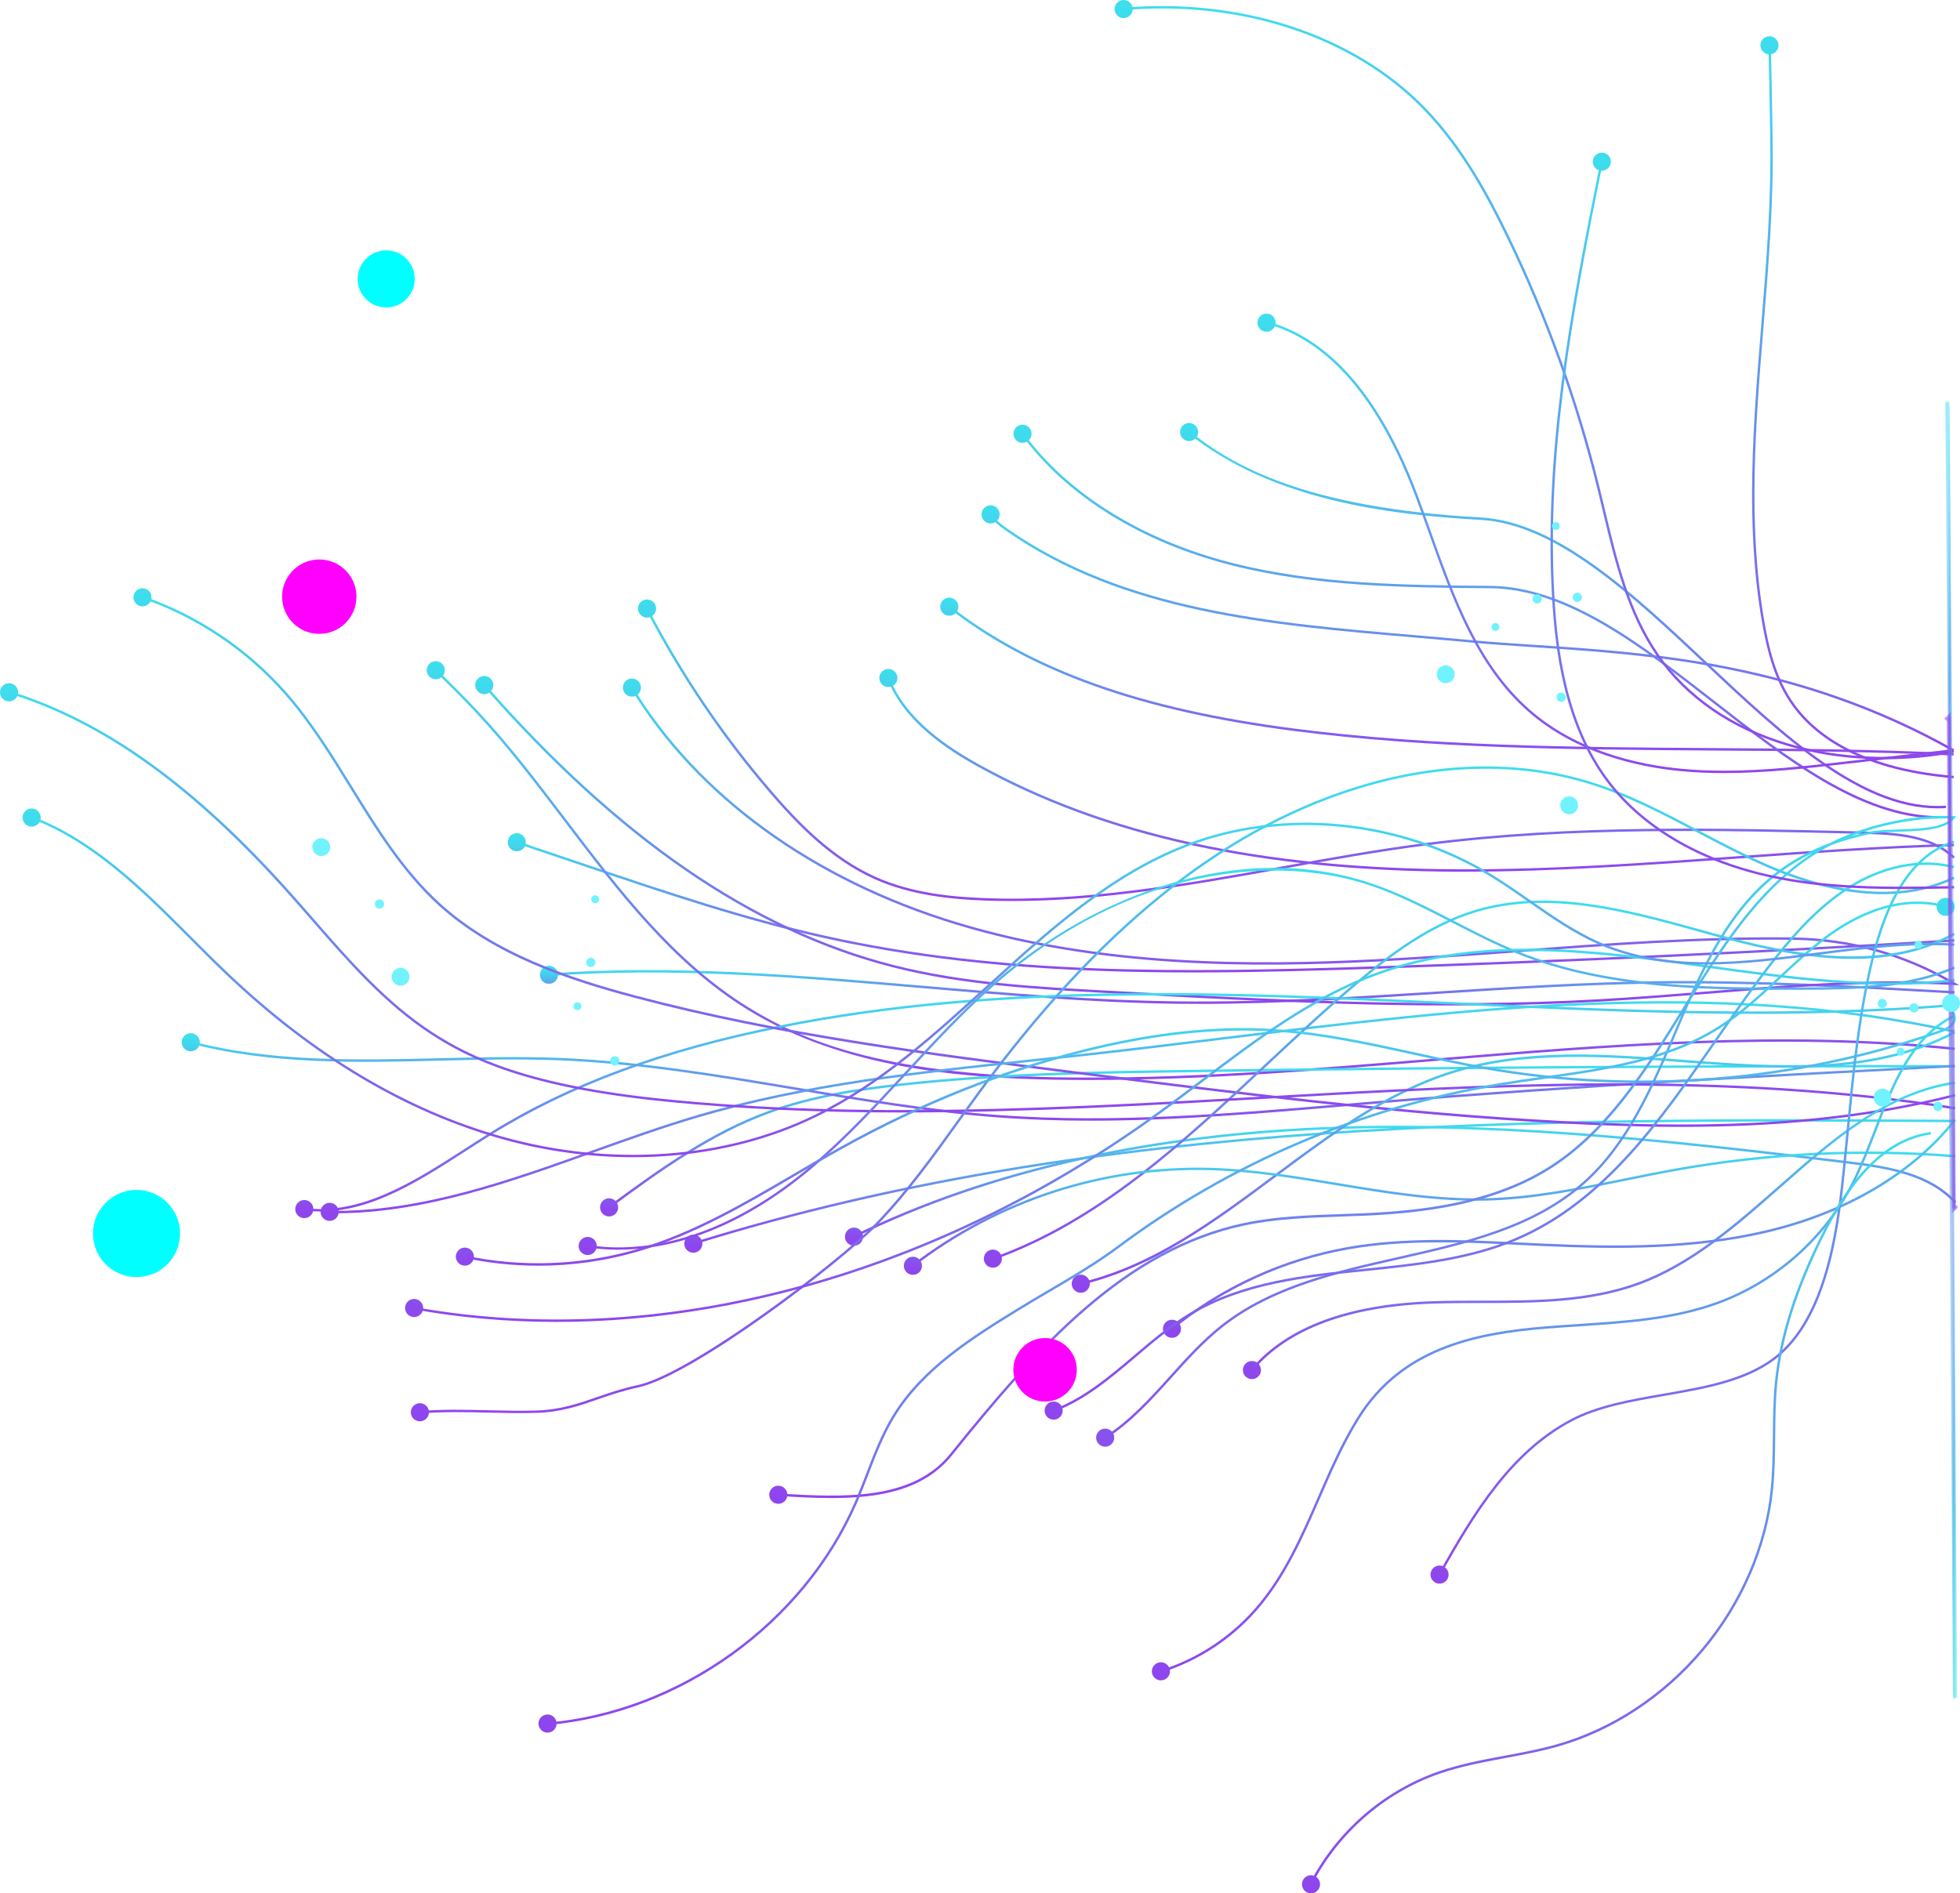 <svg width="473" height="457" viewBox="0 0 473 457" fill="none" xmlns="http://www.w3.org/2000/svg">
<path d="M289.526 242.31C309.03 242.31 328.714 241.061 347.808 239.841C364.736 238.762 382.242 237.653 399.479 237.413C423.567 237.093 448.015 238.472 471.653 239.811L471.683 239.232C448.035 237.892 423.577 236.513 399.469 236.833C382.222 237.063 364.706 238.182 347.768 239.262C326.926 240.591 305.375 241.96 284.143 241.7C263.651 241.45 242.838 239.661 222.715 237.932C193.085 235.394 162.456 232.765 132.346 234.984L132.386 235.564C162.446 233.345 193.055 235.974 222.665 238.512C242.798 240.241 263.631 242.03 284.133 242.28C285.931 242.3 287.728 242.31 289.526 242.31Z" fill="url(#paint0_linear_179_231)"/>
<path d="M132.335 233.105C131.127 233.185 130.218 234.225 130.298 235.424C130.378 236.633 131.416 237.543 132.615 237.463C133.813 237.383 134.732 236.343 134.652 235.144C134.572 233.945 133.543 233.035 132.335 233.105Z" fill="url(#paint1_linear_179_231)"/>
<path d="M288.036 234.725C302.577 234.725 317.467 234.315 332.846 233.806C378.915 232.267 425.613 230.068 471.641 227.289L471.601 226.71C425.573 229.488 378.875 231.687 332.816 233.226C284.97 234.825 241.888 235.385 199.165 225.88C179.661 221.543 160.416 215.046 141.801 208.76L124.704 202.993L124.514 203.543L141.611 209.31C160.236 215.596 179.501 222.102 199.035 226.45C228.086 232.906 257.287 234.725 288.036 234.725Z" fill="url(#paint2_linear_179_231)"/>
<path d="M125.413 201.224C124.275 200.834 123.026 201.454 122.647 202.593C122.257 203.733 122.877 204.982 124.015 205.362C125.154 205.752 126.402 205.132 126.781 203.993C127.171 202.853 126.552 201.614 125.413 201.224Z" fill="url(#paint3_linear_179_231)"/>
<path d="M262.98 260.681C290.993 260.681 319.315 258.333 346.778 256.054C387.774 252.646 430.167 249.128 471.692 253.445L471.751 252.866C430.177 248.538 387.754 252.066 346.738 255.474C316.658 257.973 285.56 260.551 254.971 260.032C212.258 259.312 192.883 250.687 180.78 243.251C162.704 232.147 149.541 214.807 136.798 198.037C130.067 189.182 123.117 180.017 115.497 171.832C112.511 168.633 109.355 165.505 106.309 162.477L105.31 161.487L104.901 161.897L105.899 162.887C108.945 165.905 112.101 169.033 115.077 172.231C122.687 180.397 129.628 189.552 136.349 198.397C149.122 215.207 162.324 232.597 180.49 243.751C203.659 257.983 232.461 260.242 254.981 260.621C257.627 260.661 260.303 260.681 262.98 260.681Z" fill="url(#paint4_linear_179_231)"/>
<path d="M106.719 160.238C105.87 159.379 104.492 159.369 103.633 160.218C102.774 161.068 102.764 162.447 103.613 163.306C104.462 164.166 105.84 164.176 106.699 163.326C107.558 162.487 107.568 161.098 106.719 160.238Z" fill="url(#paint5_linear_179_231)"/>
<path d="M350.493 242.701C362.377 242.701 374.242 242.421 386.066 241.762C394.544 241.282 403.153 240.592 411.482 239.923C431.206 238.344 451.588 236.705 471.652 237.764L472.83 237.824L471.821 237.224C459.897 230.128 446.655 226.43 432.454 226.26C410.413 225.981 388.063 227.65 366.442 229.249C354.927 230.108 343.023 230.988 331.309 231.567C302.927 232.977 265.866 233.237 231.023 222.643C196.329 212.099 168.506 191.9 152.667 165.755L152.168 166.055C168.077 192.32 196.029 212.608 230.853 223.192C265.786 233.806 302.897 233.556 331.339 232.147C343.063 231.567 354.967 230.678 366.482 229.828C388.083 228.229 410.423 226.56 432.444 226.84C446.136 227.01 458.939 230.468 470.503 237.124C450.789 236.185 430.796 237.794 411.452 239.343C403.123 240.013 394.515 240.702 386.046 241.182C346.429 243.421 306.162 241.232 267.214 239.113C250.157 238.184 232.511 237.224 215.663 232.937C181.728 224.302 149.451 202.114 117.005 165.115L116.565 165.495C149.092 202.584 181.459 224.821 215.523 233.496C232.431 237.804 250.097 238.763 267.184 239.693C294.518 241.172 322.521 242.701 350.493 242.701Z" fill="url(#paint6_linear_179_231)"/>
<path d="M154.355 164.815C153.715 163.785 152.367 163.475 151.349 164.105C150.32 164.745 150.01 166.094 150.64 167.113C151.279 168.143 152.627 168.453 153.646 167.823C154.664 167.193 154.984 165.834 154.355 164.815Z" fill="url(#paint7_linear_179_231)"/>
<path d="M115.247 166.824C114.438 165.925 114.508 164.545 115.397 163.736C116.296 162.926 117.674 162.996 118.483 163.886C119.292 164.775 119.222 166.164 118.333 166.974C117.444 167.794 116.056 167.724 115.247 166.824Z" fill="url(#paint8_linear_179_231)"/>
<path d="M147.075 291.713C160.007 282.138 171.822 273.813 185.404 268.796C196.079 264.858 207.464 263.209 217.191 262.12C240.93 259.461 265.207 259.121 286.639 258.821C348.047 257.962 410.334 257.562 471.742 257.652V257.072C410.324 256.992 348.047 257.392 286.629 258.242C265.187 258.542 240.89 258.881 217.131 261.54C207.364 262.629 195.94 264.288 185.204 268.246C171.542 273.283 159.698 281.639 146.725 291.233L147.075 291.713Z" fill="url(#paint9_linear_179_231)"/>
<path d="M145.707 289.655C144.728 290.364 144.518 291.733 145.227 292.713C145.936 293.692 147.305 293.902 148.283 293.193C149.262 292.483 149.472 291.114 148.763 290.134C148.044 289.155 146.675 288.945 145.707 289.655Z" fill="url(#paint10_linear_179_231)"/>
<path d="M353.459 210.398C375.55 210.398 397.92 208.789 419.571 207.22C436.599 205.991 454.195 204.722 471.542 204.252L471.522 203.672C454.165 204.152 436.559 205.421 419.531 206.65C397.421 208.24 374.541 209.919 352.031 209.819C304.665 209.669 266.865 201.423 236.465 184.633C228.966 180.485 218.539 173.789 214.615 163.445L214.075 163.655C218.07 174.169 228.606 180.955 236.186 185.143C266.665 201.983 304.565 210.248 352.031 210.408C352.501 210.398 352.98 210.398 353.459 210.398Z" fill="url(#paint11_linear_179_231)"/>
<path d="M216.452 162.946C216.062 161.807 214.824 161.187 213.685 161.577C212.547 161.967 211.928 163.206 212.317 164.345C212.707 165.485 213.945 166.104 215.084 165.714C216.232 165.335 216.841 164.095 216.452 162.946Z" fill="url(#paint12_linear_179_231)"/>
<path d="M77.328 292.412C89.802 292.412 101.426 284.906 112.721 277.62C114.648 276.381 116.636 275.092 118.573 273.892C137.458 262.139 160.268 253.694 188.33 248.087C241.809 237.393 297.415 239.981 351.173 242.49C390.77 244.339 431.725 246.248 471.702 242.87L471.652 242.29C431.715 245.658 390.78 243.749 351.203 241.91C297.405 239.402 241.769 236.803 188.21 247.517C160.078 253.144 137.198 261.609 118.264 273.403C116.326 274.612 114.329 275.891 112.401 277.14C99.988 285.146 87.155 293.421 73.353 291.572L73.274 292.152C74.642 292.322 75.99 292.412 77.328 292.412Z" fill="url(#paint13_linear_179_231)"/>
<path d="M73.762 289.673C72.574 289.493 71.455 290.313 71.276 291.512C71.096 292.712 71.915 293.821 73.113 294.001C74.311 294.181 75.42 293.361 75.6 292.162C75.779 290.963 74.961 289.853 73.762 289.673Z" fill="url(#paint14_linear_179_231)"/>
<path d="M263.2 270.504C283.952 270.504 304.754 268.726 325.057 266.986C328.363 266.707 331.668 266.427 334.964 266.147C380.503 262.359 426.891 259.93 471.751 257.592L471.722 257.012C426.861 259.351 380.463 261.779 334.914 265.567C331.608 265.847 328.303 266.127 325.007 266.407C297.394 268.766 268.842 271.204 240.819 269.135C224.461 267.926 207.983 265.158 192.055 262.479C173.359 259.341 154.025 256.093 134.781 255.343C125.214 254.973 115.407 255.203 105.929 255.433C86.006 255.913 65.403 256.402 45.989 251.275L45.84 251.835C65.334 256.982 85.976 256.492 105.939 256.013C115.407 255.783 125.204 255.553 134.751 255.923C153.965 256.662 173.28 259.91 191.955 263.049C207.903 265.727 224.391 268.496 240.77 269.705C248.22 270.265 255.7 270.504 263.2 270.504Z" fill="url(#paint15_linear_179_231)"/>
<path d="M46.569 249.447C45.4 249.147 44.212 249.857 43.912 251.026C43.613 252.195 44.322 253.385 45.49 253.684C46.659 253.984 47.847 253.275 48.147 252.105C48.446 250.936 47.737 249.747 46.569 249.447Z" fill="url(#paint16_linear_179_231)"/>
<path d="M167.288 300.468C265.926 269.735 370.586 270.305 471.792 270.865V270.285C370.527 269.735 265.846 269.155 167.108 299.918L167.288 300.468Z" fill="url(#paint17_linear_179_231)"/>
<path d="M166.699 298.089C165.54 298.429 164.881 299.648 165.221 300.807C165.56 301.967 166.779 302.626 167.937 302.286C169.096 301.947 169.755 300.727 169.415 299.568C169.076 298.409 167.857 297.749 166.699 298.089Z" fill="url(#paint18_linear_179_231)"/>
<path d="M244.285 217.485C266.266 217.485 288.256 213.527 309.588 209.689C320.953 207.64 332.697 205.532 344.301 204.032C379.255 199.535 415.037 200.424 449.651 201.274C458 201.484 465.949 202.083 471.352 207.211L471.751 206.791C466.199 201.524 458.14 200.894 449.661 200.694C415.027 199.845 379.215 198.965 344.222 203.463C332.607 204.952 320.853 207.071 309.478 209.119C285.969 213.357 261.652 217.735 237.474 216.775C229.964 216.485 220.217 215.636 211.349 211.678C200.793 206.971 192.594 198.406 185.953 190.65C174.438 177.198 164.471 162.406 156.312 146.675L155.793 146.945C163.972 162.716 173.969 177.547 185.513 191.03C192.194 198.835 200.453 207.45 211.109 212.208C220.067 216.205 229.884 217.055 237.444 217.355C239.731 217.445 242.008 217.485 244.285 217.485Z" fill="url(#paint19_linear_179_231)"/>
<path d="M158.07 145.835C157.491 144.776 156.163 144.386 155.104 144.966C154.045 145.546 153.656 146.875 154.235 147.934C154.814 148.994 156.143 149.383 157.201 148.804C158.26 148.224 158.649 146.895 158.07 145.835Z" fill="url(#paint20_linear_179_231)"/>
<path d="M471.432 182.365L471.462 181.785C451.738 180.816 431.645 180.686 412.201 180.556C379.405 180.336 345.48 180.116 312.434 175.869C275.423 171.111 248.969 161.677 229.155 146.175L228.796 146.635C248.689 162.196 275.244 171.671 312.354 176.448C345.44 180.706 379.375 180.926 412.191 181.146C431.625 181.265 451.718 181.395 471.432 182.365Z" fill="url(#paint21_linear_179_231)"/>
<path d="M230.423 144.707C229.465 143.967 228.096 144.147 227.357 145.107C226.618 146.066 226.798 147.435 227.757 148.175C228.716 148.914 230.084 148.734 230.823 147.775C231.552 146.816 231.382 145.436 230.423 144.707Z" fill="url(#paint22_linear_179_231)"/>
<path d="M471.302 181.375L471.592 180.865C434.242 159.867 398.779 157.528 370.277 155.649C364.754 155.28 359.531 154.94 354.638 154.48C350.124 154.05 345.49 153.661 341.016 153.271C306.692 150.332 271.199 147.294 243.067 127.585C241.658 126.596 240.111 125.397 239.242 123.917L238.742 124.207C239.661 125.786 241.279 127.036 242.737 128.055C270.999 147.854 306.562 150.902 340.966 153.84C345.44 154.22 350.074 154.62 354.588 155.05C359.491 155.509 364.704 155.859 370.237 156.219C398.669 158.098 434.072 160.437 471.302 181.375Z" fill="url(#paint23_linear_179_231)"/>
<path d="M241.099 123.378C240.67 122.249 239.411 121.679 238.283 122.109C237.154 122.539 236.585 123.798 237.014 124.927C237.444 126.057 238.702 126.626 239.831 126.197C240.959 125.767 241.528 124.508 241.099 123.378Z" fill="url(#paint24_linear_179_231)"/>
<path d="M467.577 195.116C468.256 195.116 468.945 195.096 469.625 195.046L469.585 194.467C450.091 195.786 430.666 177.496 411.832 159.816C394.095 143.146 375.75 125.915 357.274 124.896C315.091 122.567 297.564 112.513 287.018 104.018L286.649 104.468C306.872 120.748 334.994 124.246 357.244 125.476C375.51 126.485 393.766 143.645 411.432 160.236C429.698 177.396 448.563 195.116 467.577 195.116Z" fill="url(#paint25_linear_179_231)"/>
<path d="M288.316 102.57C287.377 101.82 285.999 101.97 285.25 102.919C284.501 103.859 284.651 105.238 285.6 105.988C286.539 106.737 287.917 106.587 288.666 105.638C289.415 104.698 289.255 103.329 288.316 102.57Z" fill="url(#paint26_linear_179_231)"/>
<path d="M206.106 298.78C238.813 282.769 278.21 273.934 323.21 272.504C365.853 271.155 410.224 276.532 445.867 280.85C455.963 282.069 465.52 283.728 471.652 290.434L472.082 290.045C465.82 283.188 456.143 281.509 445.936 280.27C410.264 275.953 365.863 270.576 323.19 271.925C278.11 273.354 238.633 282.209 205.847 298.25L206.106 298.78Z" fill="url(#paint27_linear_179_231)"/>
<path d="M205.147 296.52C204.059 297.04 203.599 298.349 204.118 299.438C204.638 300.528 205.946 300.988 207.034 300.468C208.123 299.948 208.582 298.639 208.063 297.55C207.544 296.46 206.236 296 205.147 296.52Z" fill="url(#paint28_linear_179_231)"/>
<path d="M405.759 272.002C426.931 272.002 449.561 270.353 471.841 264.636L471.701 264.077C439.025 272.462 405.54 272.072 377.108 270.583C337.57 268.514 297.664 263.437 259.065 258.53C224.162 254.092 188.07 249.495 153.456 240.32C137.487 236.083 119.361 230.106 106.039 217.903C97.401 209.987 91.099 199.783 85.017 189.919C80.224 182.153 75.26 174.118 69.168 167.182C59.821 156.548 47.797 148.472 34.395 143.835L34.205 144.385C47.507 148.992 59.451 157.007 68.729 167.561C74.791 174.457 79.734 182.473 84.518 190.229C90.63 200.133 96.951 210.367 105.65 218.343C119.062 230.636 137.268 236.642 153.306 240.89C187.96 250.085 224.072 254.672 258.995 259.12C297.604 264.027 337.52 269.114 377.078 271.183C386.176 271.642 395.803 272.002 405.759 272.002Z" fill="url(#paint29_linear_179_231)"/>
<path d="M35.114 142.116C33.975 141.716 32.727 142.306 32.328 143.445C31.928 144.585 32.517 145.834 33.656 146.234C34.794 146.634 36.042 146.044 36.442 144.905C36.841 143.765 36.252 142.516 35.114 142.116Z" fill="url(#paint30_linear_179_231)"/>
<path d="M80.903 292.852C102.285 292.852 123.037 285.426 143.12 278.24C151.399 275.282 159.958 272.213 168.436 269.715C194.541 262.019 222.155 259.101 248.859 256.272C253.323 255.803 257.787 255.323 262.251 254.833C273.167 253.624 284.302 252.255 295.077 250.935C353.49 243.78 413.879 236.374 471.652 249.296L471.782 248.727C413.919 235.794 353.47 243.2 295.017 250.356C284.242 251.675 273.107 253.044 262.201 254.254C257.747 254.743 253.283 255.223 248.809 255.693C222.085 258.521 194.442 261.45 168.286 269.155C159.788 271.664 151.219 274.722 142.94 277.69C122.448 285.026 101.276 292.602 79.465 292.262L79.455 292.842C79.924 292.852 80.414 292.852 80.903 292.852Z" fill="url(#paint31_linear_179_231)"/>
<path d="M79.565 290.323C78.357 290.313 77.378 291.282 77.368 292.491C77.358 293.701 78.327 294.68 79.535 294.69C80.744 294.7 81.722 293.731 81.732 292.521C81.742 291.312 80.774 290.333 79.565 290.323Z" fill="url(#paint32_linear_179_231)"/>
<path d="M239.611 304.155C265.267 295.1 285.809 275.881 305.683 257.301C312.873 250.575 320.313 243.619 327.873 237.263C335.733 230.657 345.24 223.461 356.196 220.172C373.882 214.875 392.567 220.053 410.633 225.06L413.979 225.989C422.138 228.228 432.873 230.866 443.469 231.366C454.584 231.886 463.832 230.027 471.751 225.669L471.472 225.16C454.335 234.574 432.863 230.577 414.128 225.43L410.783 224.5C392.627 219.473 373.862 214.276 356.026 219.623C344.971 222.941 335.403 230.177 327.494 236.823C319.924 243.189 312.484 250.156 305.283 256.882C285.46 275.421 264.957 294.6 239.421 303.615L239.611 304.155Z" fill="url(#paint33_linear_179_231)"/>
<path d="M238.852 301.746C237.724 302.166 237.145 303.425 237.554 304.554C237.974 305.684 239.232 306.264 240.36 305.854C241.489 305.434 242.068 304.175 241.659 303.045C241.239 301.906 239.981 301.326 238.852 301.746Z" fill="url(#paint34_linear_179_231)"/>
<path d="M260.783 310.161C278.369 306.054 293.359 294.88 307.86 284.076C321.132 274.182 334.864 263.948 350.633 259.04C368.359 253.533 387.723 255.003 406.458 256.422C428.839 258.121 451.978 259.88 471.841 249.436L471.572 248.916C451.858 259.28 428.799 257.531 406.508 255.832C387.724 254.403 368.299 252.924 350.473 258.471C334.604 263.408 320.833 273.672 307.52 283.596C293.07 294.37 278.13 305.504 260.653 309.582L260.783 310.161Z" fill="url(#paint35_linear_179_231)"/>
<path d="M260.334 307.713C259.155 307.982 258.416 309.152 258.686 310.331C258.956 311.51 260.124 312.25 261.303 311.98C262.481 311.71 263.22 310.541 262.95 309.362C262.681 308.182 261.512 307.443 260.334 307.713Z" fill="url(#paint36_linear_179_231)"/>
<path d="M220.378 305.805C240.831 290.034 266.307 281.729 292.052 282.448C302.329 282.728 312.685 284.447 322.701 286.116C334.446 288.065 346.6 290.074 358.683 289.794C369.998 289.524 381.293 287.225 392.219 285.007C396.193 284.197 400.298 283.368 404.353 282.638C426.593 278.65 449.283 277.551 471.803 279.37L471.853 278.79C449.283 276.971 426.543 278.081 404.253 282.068C400.198 282.798 396.084 283.627 392.109 284.437C381.213 286.656 369.948 288.944 358.683 289.214C346.64 289.514 334.526 287.495 322.801 285.546C312.765 283.877 302.389 282.158 292.072 281.878C266.167 281.159 240.591 289.504 220.028 305.355L220.378 305.805Z" fill="url(#paint37_linear_179_231)"/>
<path d="M218.979 303.786C218.021 304.515 217.841 305.894 218.57 306.854C219.299 307.813 220.677 307.993 221.636 307.264C222.595 306.534 222.774 305.155 222.045 304.195C221.306 303.236 219.938 303.056 218.979 303.786Z" fill="url(#paint38_linear_179_231)"/>
<path d="M467.697 197.566L467.707 196.986C449.192 196.826 431.226 182.814 413.849 169.262C396.392 155.649 378.346 141.567 359.641 141.408C339.009 141.238 317.667 141.058 297.284 135.861C275.523 130.314 257.627 119.16 246.912 104.458L246.442 104.798C257.248 119.61 275.254 130.843 297.145 136.42C317.597 141.637 338.969 141.817 359.641 141.987C378.157 142.147 396.123 156.159 413.499 169.711C430.936 183.324 448.982 197.406 467.697 197.566Z" fill="url(#paint39_linear_179_231)"/>
<path d="M248.53 103.408C247.821 102.429 246.452 102.219 245.474 102.928C244.495 103.638 244.285 105.007 244.994 105.987C245.703 106.966 247.072 107.176 248.05 106.466C249.019 105.747 249.239 104.377 248.53 103.408Z" fill="url(#paint40_linear_179_231)"/>
<path d="M416.075 186.602C426.002 186.602 435.929 185.473 445.616 184.363L471.471 181.405L471.401 180.825L445.546 183.783C432.493 185.273 419.011 186.822 405.699 185.552C395.333 184.573 380.582 181.305 369.178 171.31C356.774 160.447 350.992 144.256 345.399 128.595C344.311 125.546 343.182 122.388 342.034 119.35C333.086 95.723 320.842 81.651 305.632 77.524L305.483 78.083C320.503 82.161 332.616 96.113 341.495 119.56C342.643 122.598 343.771 125.746 344.86 128.795C350.483 144.526 356.295 160.786 368.808 171.75C380.333 181.845 395.213 185.143 405.659 186.132C409.114 186.462 412.59 186.602 416.075 186.602Z" fill="url(#paint41_linear_179_231)"/>
<path d="M306.192 75.765C305.024 75.455 303.825 76.155 303.526 77.324C303.216 78.493 303.915 79.693 305.083 79.993C306.252 80.302 307.45 79.603 307.75 78.433C308.059 77.264 307.36 76.075 306.192 75.765Z" fill="url(#paint42_linear_179_231)"/>
<path d="M217.89 268.526C246.902 268.526 275.933 266.887 304.395 265.278C348.087 262.81 392.957 260.271 437.198 263.729C448.763 264.628 460.287 265.948 471.732 267.777L471.822 267.207C416.516 258.362 359.492 261.58 304.355 264.698C256.918 267.377 207.864 270.145 159.998 265.248C127.641 261.94 113.699 255.254 104.322 249.147C93.247 241.941 84.349 231.727 75.74 221.843C74.062 219.924 72.394 217.995 70.707 216.096C47.158 189.611 25.387 173.94 2.188 166.754L2.018 167.314C25.108 174.46 46.799 190.091 70.267 216.486C71.955 218.385 73.633 220.304 75.301 222.222C83.939 232.127 92.867 242.381 104.002 249.627C113.44 255.774 127.461 262.5 159.938 265.818C179.122 267.787 198.506 268.526 217.89 268.526Z" fill="url(#paint43_linear_179_231)"/>
<path d="M2.847 165.015C1.698 164.655 0.47 165.285 0.1 166.444C-0.259 167.594 0.37 168.823 1.529 169.193C2.677 169.553 3.905 168.923 4.275 167.764C4.634 166.614 3.995 165.385 2.847 165.015Z" fill="url(#paint44_linear_179_231)"/>
<path d="M101.236 341.174C106.769 340.714 112.361 340.844 117.774 340.964C121.649 341.054 125.643 341.154 129.578 341.024C135.36 340.844 139.725 339.345 144.328 337.746C147.274 336.726 150.33 335.677 153.926 334.907C167.148 332.099 202.721 305.044 211.898 295.51C219.229 287.894 225.5 279.149 231.562 270.694C233.18 268.435 234.808 266.176 236.446 263.938C264.997 224.95 294.478 201.013 326.575 190.759C346.579 184.363 366.372 183.863 383.809 189.3C392.937 192.148 401.565 196.696 409.904 201.093C415.167 203.862 420.61 206.73 426.143 209.159C438.456 214.556 456.342 219.453 471.672 212.127L471.422 211.597C456.292 218.823 438.576 213.966 426.372 208.619C420.86 206.2 415.427 203.342 410.174 200.574C401.805 196.166 393.157 191.609 383.979 188.75C366.422 183.273 346.509 183.783 326.396 190.209C294.179 200.504 264.598 224.51 235.966 263.598C234.328 265.837 232.701 268.095 231.083 270.364C225.031 278.799 218.769 287.524 211.469 295.11C206.705 300.057 195.161 309.392 184.015 317.297C176.036 322.964 161.496 332.709 153.786 334.348C150.151 335.117 147.085 336.177 144.119 337.206C139.545 338.785 135.231 340.274 129.538 340.454C125.613 340.584 121.629 340.484 117.764 340.394C112.331 340.264 106.719 340.134 101.216 340.594L101.236 341.174Z" fill="url(#paint45_linear_179_231)"/>
<path d="M102.354 342.813C101.285 343.372 99.967 342.973 99.398 341.903C98.838 340.834 99.238 339.515 100.307 338.945C101.375 338.385 102.694 338.785 103.263 339.854C103.832 340.924 103.422 342.253 102.354 342.813Z" fill="url(#paint46_linear_179_231)"/>
<path d="M149.213 301.646C160.328 301.646 177.126 297.998 196.42 281.567C204.569 274.631 211.949 266.636 219.08 258.91C225.711 251.724 232.572 244.298 240.032 237.742C272.838 208.898 308.051 206.32 330.072 213.526C337.192 215.854 343.983 219.362 350.554 222.751C355.658 225.379 360.931 228.098 366.333 230.266C388.384 239.091 413.441 238.991 435.541 238.901C447.146 238.851 460.298 238.801 471.763 233.814L471.533 233.285C460.178 238.222 447.096 238.282 435.541 238.332C413.5 238.432 388.504 238.532 366.553 229.747C361.17 227.588 355.907 224.879 350.824 222.251C344.233 218.853 337.422 215.335 330.251 212.996C315.641 208.219 299.123 208.299 282.485 213.246C267.236 217.773 252.425 226.099 239.652 237.332C232.172 243.909 225.301 251.344 218.66 258.54C211.53 266.256 204.17 274.241 196.05 281.147C171.843 301.756 151.64 302.116 141.753 300.497L141.663 301.066C143.74 301.396 146.287 301.646 149.213 301.646Z" fill="url(#paint47_linear_179_231)"/>
<path d="M142.182 298.588C140.994 298.388 139.865 299.198 139.666 300.387C139.466 301.577 140.275 302.706 141.463 302.906C142.652 303.106 143.78 302.296 143.98 301.107C144.18 299.918 143.371 298.788 142.182 298.588Z" fill="url(#paint48_linear_179_231)"/>
<path d="M129.909 305.505C138.048 305.505 146.167 304.356 153.997 302.067C167.509 298.109 179.902 290.843 191.886 283.817C195.661 281.608 199.566 279.32 203.441 277.171C222.326 266.707 241.81 258.901 261.344 253.984C278.511 249.657 293.83 248.047 308.171 249.027C319.276 249.796 330.362 252.215 341.077 254.554C346.71 255.783 352.532 257.052 358.294 258.072C394.965 264.548 432.935 261.52 468.108 249.297C469.516 248.807 471.074 248.167 471.763 246.798C472.162 245.989 472.013 244.849 471.403 244.09C470.934 243.51 470.305 243.27 469.656 243.44L469.796 244C470.355 243.85 470.754 244.22 470.944 244.45C471.413 245.029 471.543 245.929 471.234 246.538C470.644 247.718 469.266 248.277 467.908 248.747C432.825 260.93 394.955 263.958 358.384 257.492C352.632 256.473 346.82 255.203 341.197 253.974C330.461 251.625 319.356 249.207 308.201 248.437C293.8 247.448 278.421 249.067 261.194 253.404C241.61 258.332 222.086 266.157 203.151 276.651C199.266 278.8 195.362 281.089 191.587 283.308C179.633 290.314 167.269 297.569 153.827 301.497C140.325 305.445 125.904 305.985 112.123 303.036L112.003 303.606C117.895 304.875 123.907 305.505 129.909 305.505Z" fill="url(#paint49_linear_179_231)"/>
<path d="M112.621 301.178C111.443 300.938 110.285 301.697 110.045 302.877C109.805 304.056 110.564 305.215 111.753 305.455C112.931 305.695 114.089 304.936 114.329 303.756C114.559 302.567 113.8 301.418 112.621 301.178Z" fill="url(#paint50_linear_179_231)"/>
<path d="M134.332 319.077C183.247 319.077 234.608 301.637 279.598 269.055C283.184 266.457 286.789 263.728 290.274 261.09C303.327 251.215 316.819 241.001 332.308 235.344C357.714 226.06 385.347 229.887 412.072 233.595C431.726 236.324 452.038 239.142 471.702 236.894L471.632 236.314C452.048 238.553 431.765 235.734 412.152 233.016C385.357 229.298 357.654 225.45 332.108 234.795C316.529 240.491 303.007 250.726 289.925 260.62C286.439 263.259 282.834 265.987 279.259 268.576C223.633 308.863 158.25 325.953 99.888 315.469L99.788 316.039C111.073 318.078 122.638 319.077 134.332 319.077Z" fill="url(#paint51_linear_179_231)"/>
<path d="M100.277 313.56C99.089 313.37 97.97 314.19 97.781 315.379C97.591 316.568 98.41 317.688 99.598 317.878C100.787 318.067 101.905 317.248 102.095 316.059C102.285 314.869 101.476 313.75 100.277 313.56Z" fill="url(#paint52_linear_179_231)"/>
<path d="M282.905 320.987C295.138 311.052 309.789 304.336 325.278 301.588C339.04 299.139 353.321 299.839 367.122 300.508C368.96 300.598 370.798 300.688 372.625 300.768C390.072 301.548 408.647 301.698 426.343 297.53C445.658 292.983 461.886 283.368 472.022 270.465L471.563 270.106C461.506 282.898 445.398 292.443 426.214 296.96C408.587 301.118 390.052 300.968 372.655 300.179C370.827 300.099 368.99 300.009 367.152 299.919C353.311 299.249 339 298.549 325.178 301.008C309.599 303.777 294.849 310.533 282.545 320.527L282.905 320.987Z" fill="url(#paint53_linear_179_231)"/>
<path d="M281.476 319.018C280.527 319.767 280.377 321.147 281.126 322.086C281.875 323.036 283.253 323.186 284.192 322.436C285.141 321.686 285.29 320.307 284.541 319.368C283.802 318.418 282.424 318.268 281.476 319.018Z" fill="url(#paint54_linear_179_231)"/>
<path d="M302.257 330.939C310.746 320.835 325.376 315.358 345.739 314.658C349.704 314.518 353.778 314.518 357.713 314.518C370.396 314.508 383.508 314.498 395.532 310.091C408.455 305.354 419.231 295.849 429.667 286.664C442.839 275.061 455.293 264.097 471.801 261.628L471.711 261.049C455.033 263.547 441.941 275.071 429.277 286.224C418.891 295.369 408.146 304.834 395.323 309.541C383.399 313.919 370.336 313.929 357.703 313.939C353.758 313.939 349.684 313.949 345.709 314.079C325.176 314.778 310.396 320.325 301.797 330.569L302.257 330.939Z" fill="url(#paint55_linear_179_231)"/>
<path d="M300.43 329.31C299.671 330.25 299.811 331.619 300.739 332.389C301.678 333.148 303.046 333.008 303.815 332.079C304.574 331.139 304.435 329.77 303.506 329.001C302.577 328.231 301.199 328.371 300.43 329.31Z" fill="url(#paint56_linear_179_231)"/>
<path d="M280.147 403.749C289.155 400.92 297.175 395.683 303.356 388.597C310.267 380.662 314.482 370.977 318.556 361.613C321.372 355.146 324.279 348.47 328.044 342.423C338.45 325.733 355.886 322.125 373.173 320.706C375.87 320.486 378.626 320.306 381.293 320.126C392.388 319.396 403.862 318.637 414.448 314.809C428.639 309.672 440.693 298.988 447.494 285.506C449.502 281.538 451.189 277.15 452.827 272.923C457.091 261.889 461.496 250.485 471.822 245.408L471.562 244.889C461.026 250.056 456.582 261.579 452.278 272.713C450.65 276.931 448.962 281.298 446.975 285.246C440.234 298.598 428.31 309.182 414.249 314.269C403.743 318.067 392.308 318.827 381.253 319.546C378.586 319.716 375.83 319.906 373.133 320.126C355.697 321.555 338.1 325.213 327.554 342.114C323.759 348.19 320.843 354.896 318.027 361.383C313.972 370.707 309.778 380.342 302.917 388.208C296.805 395.214 288.876 400.401 279.978 403.189L280.147 403.749Z" fill="url(#paint57_linear_179_231)"/>
<path d="M279.509 401.321C278.36 401.68 277.711 402.9 278.071 404.059C278.43 405.208 279.648 405.858 280.807 405.498C281.955 405.138 282.605 403.919 282.245 402.76C281.886 401.61 280.657 400.961 279.509 401.321Z" fill="url(#paint58_linear_179_231)"/>
<path d="M347.578 380.283C356.086 365.062 364.914 350.76 379.245 343.114C385.627 339.706 393.756 338.297 401.625 336.937C411.872 335.158 422.478 333.329 429.648 327.083C441.772 316.529 444.029 294.471 445.377 281.299C445.677 278.361 445.956 275.432 446.236 272.524C447.534 259.032 448.753 246.279 451.789 233.076C455.683 216.126 462.165 206.441 471.622 203.453L471.442 202.903C461.775 205.962 455.164 215.786 451.219 232.946C448.183 246.189 446.955 258.962 445.657 272.474C445.377 275.382 445.097 278.311 444.798 281.249C443.46 294.342 441.213 316.259 429.269 326.653C422.218 332.79 411.702 334.609 401.526 336.378C393.616 337.747 385.427 339.166 378.976 342.614C364.505 350.34 355.627 364.712 347.078 380.013L347.578 380.283Z" fill="url(#paint59_linear_179_231)"/>
<path d="M345.51 378.974C344.911 380.023 345.27 381.352 346.309 381.962C347.357 382.562 348.686 382.202 349.295 381.162C349.894 380.113 349.535 378.784 348.496 378.174C347.447 377.564 346.109 377.924 345.51 378.974Z" fill="url(#paint60_linear_179_231)"/>
<path d="M200.653 361.593C211.908 361.593 222.863 359.834 229.744 351.278C250.496 325.493 271.518 301.846 300.429 295.77C307.989 294.181 315.869 293.911 323.489 293.651C325.466 293.581 327.443 293.521 329.411 293.431C342.823 292.822 360.01 291.003 373.991 282.208C387.893 273.462 397.081 259.001 405.859 244.819C405.27 246.188 404.69 247.547 404.111 248.916C398.489 262.149 392.676 275.821 382.041 285.286C369.937 296.07 353.489 299.778 337.57 303.366C322.42 306.784 306.761 310.322 294.637 319.916C290.113 323.494 286.159 327.882 282.344 332.119C277.53 337.456 272.557 342.973 266.475 346.821L266.784 347.311C272.936 343.423 277.939 337.876 282.773 332.509C286.578 328.281 290.513 323.914 294.997 320.366C307.011 310.851 322.61 307.333 337.7 303.925C353.678 300.317 370.206 296.589 382.42 285.706C393.146 276.151 398.988 262.409 404.641 249.126C405.739 246.528 406.858 243.919 408.006 241.331C417.164 226.579 426.841 211.737 441.901 203.992C444.927 202.862 448.152 201.953 451.578 201.253C453.216 200.924 455.553 200.844 458.029 200.764C463.482 200.584 469.664 200.384 471.751 197.446L472.061 197.016L471.531 196.986C462.843 196.556 452.617 198.525 444.208 202.243C443.349 202.623 442.5 203.032 441.671 203.452C436.658 205.321 432.194 207.78 428.349 210.788C418.532 218.474 412.6 229.577 407.497 241.051C407.037 241.8 406.578 242.54 406.109 243.29C397.14 257.781 387.863 272.773 373.682 281.698C359.82 290.413 342.723 292.222 329.391 292.832C327.423 292.921 325.446 292.991 323.479 293.051C315.839 293.311 307.929 293.581 300.33 295.18C271.228 301.297 250.137 325.023 229.314 350.899C220.127 362.312 203.349 361.373 188.549 360.543L187.75 360.503L187.72 361.083L188.519 361.123C192.463 361.363 196.578 361.593 200.653 361.593ZM437.517 205.871C425.822 213.327 417.523 225.13 409.854 237.283C414.537 227.339 420.13 217.984 428.688 211.288C431.345 209.209 434.291 207.4 437.517 205.871ZM470.902 197.575C468.665 199.874 463.023 200.054 457.999 200.214C455.493 200.294 453.126 200.374 451.448 200.714C449.84 201.043 448.282 201.413 446.764 201.833C454.414 198.855 463.222 197.286 470.902 197.575Z" fill="url(#paint61_linear_179_231)"/>
<path d="M265.576 345.142C264.548 345.761 264.208 347.11 264.837 348.14C265.456 349.169 266.805 349.509 267.833 348.879C268.862 348.26 269.202 346.911 268.572 345.881C267.953 344.852 266.605 344.522 265.576 345.142Z" fill="url(#paint62_linear_179_231)"/>
<path d="M187.72 362.982C186.512 362.922 185.583 361.902 185.643 360.693C185.703 359.483 186.721 358.554 187.93 358.614C189.138 358.674 190.067 359.693 190.007 360.903C189.947 362.112 188.918 363.041 187.72 362.982Z" fill="url(#paint63_linear_179_231)"/>
<path d="M254.272 340.795C261.762 338.026 268.064 332.679 274.145 327.512C278.33 323.964 282.654 320.286 287.348 317.448C299.951 309.842 315.051 308.283 329.651 306.784C341.915 305.515 354.598 304.215 365.963 299.378C387.295 290.293 401.006 270.495 414.269 251.335C419.052 244.429 423.996 237.283 429.219 230.767C433.633 225.26 439.695 218.354 447.504 213.767C455.344 209.159 464.082 207.63 471.472 209.579L471.622 209.019C464.082 207.031 455.184 208.58 447.215 213.267C439.325 217.904 433.213 224.86 428.769 230.407C423.536 236.944 418.583 244.09 413.799 251.006C400.587 270.095 386.925 289.824 365.743 298.839C354.458 303.646 341.825 304.945 329.602 306.204C314.931 307.713 299.771 309.283 287.058 316.948C282.315 319.807 277.98 323.495 273.776 327.063C267.724 332.2 261.472 337.517 254.082 340.245L254.272 340.795Z" fill="url(#paint64_linear_179_231)"/>
<path d="M253.563 338.406C252.424 338.796 251.815 340.045 252.204 341.184C252.594 342.324 253.842 342.933 254.981 342.544C256.119 342.154 256.728 340.905 256.339 339.765C255.949 338.616 254.701 338.016 253.563 338.406Z" fill="url(#paint65_linear_179_231)"/>
<path d="M132.055 416.383C164.103 413.654 194.183 392.036 206.896 362.583C207.854 360.364 208.743 358.066 209.592 355.837C211.38 351.19 213.227 346.392 215.844 342.085C222.914 330.431 235.158 322.886 245.954 316.229C248.39 314.73 250.937 313.231 253.394 311.792C259.006 308.494 264.808 305.086 270.031 301.188C296.966 281.059 328.743 267.517 361.909 262.03C365.404 261.45 369.019 260.941 372.505 260.451C387.245 258.372 402.485 256.213 415.088 248.188C420.461 244.77 425.185 240.352 429.768 236.085C433.224 232.857 436.809 229.519 440.634 226.64C454.705 216.046 465.551 217.895 469.565 219.184L469.745 218.635C465.651 217.315 454.575 215.427 440.284 226.18C436.43 229.079 432.844 232.427 429.369 235.665C424.815 239.913 420.101 244.31 414.778 247.698C402.285 255.654 387.105 257.803 372.435 259.871C368.94 260.361 365.324 260.871 361.819 261.45C328.563 266.957 296.706 280.53 269.692 300.718C264.489 304.606 258.707 308.004 253.104 311.292C250.647 312.731 248.101 314.231 245.654 315.74C234.798 322.436 222.495 330.012 215.344 341.785C212.708 346.132 210.85 350.96 209.053 355.627C208.204 357.846 207.315 360.135 206.366 362.343C193.733 391.597 163.853 413.085 132.015 415.793L132.055 416.383Z" fill="url(#paint66_linear_179_231)"/>
<path d="M468.787 220.934C469.915 221.353 471.173 220.774 471.593 219.644C472.012 218.515 471.433 217.256 470.305 216.836C469.176 216.416 467.918 216.996 467.498 218.125C467.079 219.255 467.658 220.514 468.787 220.934Z" fill="url(#paint67_linear_179_231)"/>
<path d="M132.345 418.202C131.147 418.322 130.078 417.442 129.958 416.233C129.838 415.034 130.717 413.964 131.926 413.844C133.124 413.724 134.193 414.604 134.313 415.813C134.422 417.022 133.544 418.092 132.345 418.202Z" fill="url(#paint68_linear_179_231)"/>
<path d="M152.796 279.319C168.585 279.319 183.855 276.021 197.077 269.525C212.657 261.879 225.859 249.856 238.622 238.232C253.123 225.03 268.113 211.368 286.528 204.302C309.647 195.417 337.6 198.155 359.471 211.428C362.676 213.376 365.822 215.565 368.858 217.694C374.231 221.442 379.784 225.32 385.895 227.978C402.433 235.164 420.859 232.785 438.685 230.487C449.541 229.088 460.766 227.638 471.601 228.308L471.641 227.728C460.756 227.059 449.501 228.508 438.615 229.917C420.06 232.306 402.533 234.574 386.135 227.448C380.073 224.82 374.551 220.952 369.198 217.224C366.152 215.095 362.996 212.897 359.78 210.938C337.76 197.565 309.607 194.817 286.328 203.762C267.813 210.868 252.773 224.57 238.232 237.813C225.499 249.406 212.337 261.399 196.828 269.015C174.927 279.769 147.354 281.708 121.179 274.342C97.999 267.816 75.779 254.573 55.147 234.974C52.131 232.116 49.115 229.088 46.189 226.159C34.694 214.636 22.8 202.712 7.64 196.996L7.43 197.535C22.47 203.202 34.314 215.076 45.769 226.559C48.695 229.487 51.721 232.526 54.737 235.384C75.439 255.043 97.74 268.335 121.009 274.892C131.535 277.86 142.28 279.319 152.796 279.319Z" fill="url(#paint69_linear_179_231)"/>
<path d="M8.399 195.287C7.27 194.868 6.012 195.437 5.583 196.567C5.153 197.696 5.733 198.955 6.861 199.385C7.99 199.805 9.248 199.235 9.677 198.106C10.107 196.976 9.537 195.717 8.399 195.287Z" fill="url(#paint70_linear_179_231)"/>
<path d="M454.724 183.273C460.327 183.273 465.979 182.754 471.502 181.694L471.392 181.125C458.03 183.673 443.929 183.103 431.665 179.505C418.103 175.528 407.228 168.042 400.217 157.868C393.176 147.644 390.21 135.171 387.334 123.117C386.885 121.218 386.435 119.33 385.966 117.441C380.843 96.712 373.533 76.454 364.255 57.245C359.372 47.12 353.13 35.497 343.942 26.022C326.845 8.392 299.591 -0.632 271.019 1.876L271.069 2.456C299.451 -0.043 326.545 8.922 343.523 26.422C352.651 35.837 358.862 47.41 363.726 57.495C372.993 76.674 380.284 96.892 385.397 117.581C385.866 119.459 386.316 121.348 386.765 123.247C389.651 135.35 392.627 147.873 399.728 158.188C406.808 168.472 417.794 176.037 431.495 180.055C438.776 182.194 446.695 183.273 454.724 183.273Z" fill="url(#paint71_linear_179_231)"/>
<path d="M270.979 0.008C269.781 0.108 268.882 1.167 268.982 2.366C269.082 3.566 270.14 4.465 271.339 4.365C272.537 4.265 273.436 3.206 273.336 2.006C273.236 0.807 272.178 -0.092 270.979 0.008Z" fill="url(#paint72_linear_179_231)"/>
<path d="M471.442 187.851L471.492 187.271C447.664 185.292 436.988 176.147 432.225 168.821C428.39 162.925 426.812 155.979 425.773 149.962C421.709 126.465 423.686 102.199 425.593 78.733C426.802 63.901 428.05 48.569 427.78 33.508C427.751 31.659 427.721 29.76 427.691 27.821C427.601 22.354 427.511 16.708 427.331 10.811L426.752 10.831C426.932 16.718 427.021 22.364 427.111 27.831C427.141 29.77 427.171 31.669 427.201 33.518C427.471 48.55 426.223 63.861 425.024 78.683C423.107 102.189 421.129 126.495 425.204 150.062C426.252 156.139 427.85 163.165 431.745 169.141C436.569 176.567 447.374 185.852 471.442 187.851Z" fill="url(#paint73_linear_179_231)"/>
<path d="M429.199 10.891C429.169 9.682 428.18 8.723 426.972 8.753C425.763 8.783 424.804 9.782 424.834 10.981C424.864 12.191 425.863 13.15 427.061 13.12C428.27 13.1 429.228 12.101 429.199 10.891Z" fill="url(#paint74_linear_179_231)"/>
<path d="M459.339 214.596C463.273 214.596 467.328 214.526 471.572 214.446L471.562 213.867C454.635 214.216 440.564 214.226 426.423 211.018C410.044 207.31 396.502 199.285 388.313 188.441C377.947 174.719 375.82 156.489 375.121 143.976C373.204 109.536 379.295 76.045 386.845 38.986L386.276 38.866C378.716 75.975 372.614 109.496 374.542 144.006C375.241 156.599 377.388 174.949 387.854 188.791C396.133 199.745 409.785 207.84 426.303 211.578C436.948 213.997 447.554 214.596 459.339 214.596Z" fill="url(#paint75_linear_179_231)"/>
<path d="M388.703 39.455C388.932 38.265 388.163 37.116 386.985 36.886C385.796 36.656 384.648 37.426 384.418 38.605C384.189 39.794 384.958 40.944 386.136 41.174C387.314 41.404 388.463 40.634 388.703 39.455Z" fill="url(#paint76_linear_179_231)"/>
<mask id="mask0_179_231" style="mask-type:alpha" maskUnits="userSpaceOnUse" x="469" y="96" width="4" height="198">
<path d="M470.983 293.001L472.621 291.352L471.992 290.733L470.484 96.852L469.455 96.862L470.983 293.001Z" fill="url(#paint77_linear_179_231)"/>
</mask>
<g mask="url(#mask0_179_231)">
<path d="M470.983 293.001L472.621 291.352L471.992 290.733L470.484 96.852L469.455 96.862L470.983 293.001Z" fill="url(#paint78_linear_179_231)"/>
</g>
<mask id="mask1_179_231" style="mask-type:alpha" maskUnits="userSpaceOnUse" x="469" y="171" width="4" height="239">
<path d="M471.292 409.957H472.331L470.793 171.782L469.155 173.431L469.784 174.051L471.292 409.957Z" fill="url(#paint79_linear_179_231)"/>
</mask>
<g mask="url(#mask1_179_231)">
<path d="M471.292 409.957H472.331L470.793 171.781L469.155 173.431L469.784 174.05L471.292 409.957Z" fill="url(#paint80_linear_179_231)"/>
</g>
<path d="M98.819 235.753C98.819 236.943 97.86 237.912 96.672 237.922C95.483 237.922 94.515 236.963 94.505 235.773C94.505 234.584 95.463 233.614 96.652 233.604C97.84 233.594 98.809 234.564 98.819 235.753Z" fill="#71F2FF"/>
<path d="M79.694 204.461C79.694 205.651 78.736 206.62 77.547 206.63C76.359 206.63 75.39 205.671 75.38 204.481C75.38 203.292 76.339 202.323 77.527 202.313C78.716 202.303 79.684 203.272 79.694 204.461Z" fill="#71F2FF"/>
<path d="M143.619 216.115C144.149 216.115 144.578 216.535 144.578 217.065C144.578 217.594 144.159 218.024 143.629 218.024C143.1 218.024 142.671 217.604 142.671 217.075C142.671 216.545 143.1 216.115 143.619 216.115Z" fill="#71F2FF"/>
<path d="M139.335 241.92C139.865 241.92 140.294 242.34 140.294 242.869C140.294 243.399 139.874 243.829 139.345 243.829C138.816 243.829 138.386 243.409 138.386 242.879C138.386 242.35 138.806 241.92 139.335 241.92Z" fill="#71F2FF"/>
<path d="M92.688 218.213C92.688 218.833 92.188 219.333 91.579 219.333C90.96 219.333 90.46 218.833 90.46 218.223C90.46 217.604 90.96 217.104 91.569 217.104C92.178 217.104 92.688 217.604 92.688 218.213Z" fill="#71F2FF"/>
<path d="M143.689 232.295C143.689 232.915 143.19 233.415 142.581 233.415C141.962 233.415 141.462 232.915 141.462 232.305C141.462 231.686 141.962 231.186 142.571 231.186C143.18 231.176 143.679 231.676 143.689 232.295Z" fill="#71F2FF"/>
<path d="M149.472 256.052C149.472 256.672 148.972 257.172 148.363 257.172C147.744 257.172 147.245 256.672 147.245 256.062C147.245 255.443 147.744 254.943 148.353 254.943C148.972 254.943 149.472 255.433 149.472 256.052Z" fill="#71F2FF"/>
<path d="M473 242.131C473 243.32 472.041 244.289 470.853 244.299C469.664 244.299 468.696 243.34 468.686 242.151C468.686 240.961 469.644 239.992 470.833 239.982C472.021 239.972 472.99 240.941 473 242.131Z" fill="#71F2FF"/>
<path d="M453.939 267.065C452.767 266.848 451.994 265.722 452.21 264.55C452.427 263.377 453.553 262.603 454.724 262.82C455.896 263.037 456.669 264.163 456.453 265.336C456.236 266.508 455.11 267.282 453.939 267.065Z" fill="#71F2FF"/>
<path d="M462.933 227.099C463.463 227.099 463.892 227.519 463.892 228.049C463.892 228.579 463.473 229.008 462.943 229.008C462.414 229.008 461.985 228.589 461.985 228.059C461.985 227.529 462.414 227.099 462.933 227.099Z" fill="#71F2FF"/>
<path d="M458.649 252.905C459.178 252.905 459.608 253.325 459.608 253.855C459.608 254.384 459.188 254.814 458.659 254.814C458.13 254.814 457.7 254.394 457.7 253.865C457.7 253.345 458.12 252.915 458.649 252.905Z" fill="#71F2FF"/>
<path d="M455.363 242.201C455.363 242.821 454.864 243.32 454.255 243.32C453.646 243.32 453.136 242.821 453.136 242.211C453.136 241.591 453.636 241.092 454.245 241.092C454.854 241.082 455.353 241.581 455.363 242.201Z" fill="#71F2FF"/>
<path d="M463.003 243.28C463.003 243.9 462.504 244.4 461.895 244.4C461.276 244.4 460.776 243.9 460.776 243.29C460.776 242.671 461.276 242.171 461.885 242.171C462.494 242.171 462.993 242.671 463.003 243.28Z" fill="#71F2FF"/>
<path d="M468.786 267.047C468.786 267.667 468.287 268.167 467.678 268.167C467.068 268.167 466.559 267.667 466.559 267.057C466.559 266.438 467.058 265.938 467.668 265.938C468.287 265.928 468.786 266.428 468.786 267.047Z" fill="#71F2FF"/>
<path d="M380.843 194.378C380.843 195.567 379.885 196.537 378.696 196.547C377.508 196.557 376.539 195.587 376.529 194.398C376.529 193.208 377.488 192.239 378.676 192.229C379.865 192.229 380.833 193.188 380.843 194.378Z" fill="#71F2FF"/>
<path d="M351.042 162.745C351.042 163.935 350.084 164.904 348.895 164.914C347.707 164.914 346.738 163.955 346.728 162.765C346.728 161.576 347.687 160.606 348.875 160.596C350.074 160.596 351.042 161.556 351.042 162.745Z" fill="#71F2FF"/>
<path d="M375.46 126.017C375.989 126.017 376.419 126.436 376.419 126.966C376.419 127.496 375.999 127.925 375.47 127.925C374.941 127.925 374.511 127.506 374.511 126.976C374.511 126.446 374.941 126.017 375.46 126.017Z" fill="#71F2FF"/>
<path d="M360.88 150.373C361.409 150.373 361.838 150.793 361.838 151.322C361.838 151.852 361.419 152.282 360.89 152.282C360.36 152.282 359.931 151.862 359.931 151.332C359.931 150.803 360.36 150.383 360.88 150.373Z" fill="#71F2FF"/>
<path d="M381.762 144.187C381.762 144.806 381.262 145.306 380.653 145.306C380.034 145.306 379.535 144.806 379.535 144.197C379.535 143.577 380.034 143.077 380.643 143.077C381.252 143.067 381.762 143.567 381.762 144.187Z" fill="#71F2FF"/>
<path d="M372.075 144.546C372.075 145.165 371.575 145.665 370.966 145.665C370.347 145.665 369.848 145.165 369.848 144.556C369.848 143.936 370.347 143.436 370.956 143.436C371.565 143.426 372.075 143.926 372.075 144.546Z" fill="#71F2FF"/>
<path d="M377.867 168.303C377.867 168.922 377.368 169.422 376.759 169.422C376.149 169.422 375.64 168.922 375.64 168.313C375.64 167.693 376.139 167.193 376.749 167.193C377.358 167.193 377.857 167.693 377.867 168.303Z" fill="#71F2FF"/>
<path d="M316.538 455.009C322.929 442.516 334.154 432.722 347.346 428.144C352.5 426.355 357.982 425.336 363.275 424.347C367.36 423.587 371.584 422.797 375.649 421.658C389.051 417.92 401.634 409.655 411.091 398.401C420.549 387.148 426.521 373.315 427.899 359.463C428.328 355.166 428.368 350.778 428.408 346.531C428.448 342.343 428.488 338.005 428.908 333.778C429.986 322.764 433.721 311.011 440.313 297.868C447.733 283.067 456.131 275.201 465.988 273.812L465.908 273.232C455.852 274.641 447.313 282.617 439.793 297.598C433.162 310.811 429.417 322.624 428.328 333.718C427.909 337.975 427.869 342.323 427.829 346.521C427.789 350.758 427.749 355.126 427.32 359.403C425.952 373.136 420.03 386.858 410.642 398.021C401.265 409.185 388.781 417.38 375.489 421.098C371.444 422.228 367.24 423.017 363.165 423.767C357.852 424.756 352.35 425.786 347.157 427.585C333.825 432.212 322.48 442.106 316.018 454.729L316.538 455.009Z" fill="url(#paint81_linear_179_231)"/>
<path d="M314.451 453.79C313.892 454.86 314.301 456.179 315.36 456.748C316.428 457.308 317.747 456.898 318.316 455.839C318.875 454.77 318.466 453.45 317.407 452.881C316.339 452.311 315.02 452.721 314.451 453.79Z" fill="url(#paint82_linear_179_231)"/>
<path d="M25.545 290.273C21.421 294.36 21.401 301.027 25.485 305.144C29.57 309.262 36.231 309.292 40.345 305.204C44.47 301.117 44.49 294.45 40.405 290.333C36.331 286.205 29.669 286.175 25.545 290.273Z" fill="#00FFFF"/>
<path d="M93.176 74.216C96.981 74.226 100.077 71.157 100.087 67.35C100.097 63.542 97.031 60.444 93.226 60.434C89.421 60.424 86.325 63.492 86.315 67.3C86.305 71.108 89.371 74.206 93.176 74.216Z" fill="#00FFFF"/>
<path d="M77.017 153.001C81.971 153.021 86.005 149.013 86.025 144.056C86.045 139.098 82.041 135.061 77.087 135.041C72.134 135.021 68.099 139.029 68.079 143.986C68.059 148.943 72.064 152.981 77.017 153.001Z" fill="#FF00FF"/>
<path d="M252.174 338.296C256.398 338.316 259.844 334.898 259.864 330.66C259.884 326.433 256.468 322.985 252.234 322.965C247.999 322.945 244.564 326.363 244.544 330.6C244.524 334.838 247.939 338.286 252.174 338.296Z" fill="#FF00FF"/>
<defs>
<linearGradient id="paint0_linear_179_231" x1="302.036" y1="242.269" x2="302.002" y2="233.573" gradientUnits="userSpaceOnUse">
<stop offset="0.004" stop-color="#8F45ED"/>
<stop offset="1" stop-color="#3DDEED"/>
</linearGradient>
<linearGradient id="paint1_linear_179_231" x1="132.506" y1="242.933" x2="132.472" y2="234.23" gradientUnits="userSpaceOnUse">
<stop offset="0.004" stop-color="#8F45ED"/>
<stop offset="1" stop-color="#3DDEED"/>
</linearGradient>
<linearGradient id="paint2_linear_179_231" x1="298.153" y1="234.692" x2="298.024" y2="201.637" gradientUnits="userSpaceOnUse">
<stop offset="0.004" stop-color="#8F45ED"/>
<stop offset="1" stop-color="#3DDEED"/>
</linearGradient>
<linearGradient id="paint3_linear_179_231" x1="124.84" y1="235.37" x2="124.711" y2="202.315" gradientUnits="userSpaceOnUse">
<stop offset="0.004" stop-color="#8F45ED"/>
<stop offset="1" stop-color="#3DDEED"/>
</linearGradient>
<linearGradient id="paint4_linear_179_231" x1="288.531" y1="260.582" x2="288.135" y2="159.296" gradientUnits="userSpaceOnUse">
<stop offset="0.004" stop-color="#8F45ED"/>
<stop offset="1" stop-color="#3DDEED"/>
</linearGradient>
<linearGradient id="paint5_linear_179_231" x1="105.551" y1="261.3" x2="105.154" y2="160.013" gradientUnits="userSpaceOnUse">
<stop offset="0.004" stop-color="#8F45ED"/>
<stop offset="1" stop-color="#3DDEED"/>
</linearGradient>
<linearGradient id="paint6_linear_179_231" x1="294.847" y1="242.922" x2="294.534" y2="162.846" gradientUnits="userSpaceOnUse">
<stop offset="0.004" stop-color="#8F45ED"/>
<stop offset="1" stop-color="#3DDEED"/>
</linearGradient>
<linearGradient id="paint7_linear_179_231" x1="152.798" y1="243.482" x2="152.484" y2="163.402" gradientUnits="userSpaceOnUse">
<stop offset="0.004" stop-color="#8F45ED"/>
<stop offset="1" stop-color="#3DDEED"/>
</linearGradient>
<linearGradient id="paint8_linear_179_231" x1="117.175" y1="243.623" x2="116.862" y2="163.542" gradientUnits="userSpaceOnUse">
<stop offset="0.004" stop-color="#8F45ED"/>
<stop offset="1" stop-color="#3DDEED"/>
</linearGradient>
<linearGradient id="paint9_linear_179_231" x1="309.303" y1="292.306" x2="309.167" y2="257.542" gradientUnits="userSpaceOnUse">
<stop offset="0.004" stop-color="#8F45ED"/>
<stop offset="1" stop-color="#3DDEED"/>
</linearGradient>
<linearGradient id="paint10_linear_179_231" x1="146.998" y1="292.942" x2="146.862" y2="258.178" gradientUnits="userSpaceOnUse">
<stop offset="0.004" stop-color="#8F45ED"/>
<stop offset="1" stop-color="#3DDEED"/>
</linearGradient>
<linearGradient id="paint11_linear_179_231" x1="342.908" y1="210.447" x2="342.715" y2="160.995" gradientUnits="userSpaceOnUse">
<stop offset="0.004" stop-color="#8F45ED"/>
<stop offset="1" stop-color="#3DDEED"/>
</linearGradient>
<linearGradient id="paint12_linear_179_231" x1="214.57" y1="210.951" x2="214.377" y2="161.497" gradientUnits="userSpaceOnUse">
<stop offset="0.004" stop-color="#8F45ED"/>
<stop offset="1" stop-color="#3DDEED"/>
</linearGradient>
<linearGradient id="paint13_linear_179_231" x1="272.59" y1="291.647" x2="272.387" y2="239.708" gradientUnits="userSpaceOnUse">
<stop offset="0.004" stop-color="#8F45ED"/>
<stop offset="1" stop-color="#3DDEED"/>
</linearGradient>
<linearGradient id="paint14_linear_179_231" x1="73.44" y1="292.424" x2="73.237" y2="240.468" gradientUnits="userSpaceOnUse">
<stop offset="0.004" stop-color="#8F45ED"/>
<stop offset="1" stop-color="#3DDEED"/>
</linearGradient>
<linearGradient id="paint15_linear_179_231" x1="258.858" y1="270.52" x2="258.778" y2="249.897" gradientUnits="userSpaceOnUse">
<stop offset="0.004" stop-color="#8F45ED"/>
<stop offset="1" stop-color="#3DDEED"/>
</linearGradient>
<linearGradient id="paint16_linear_179_231" x1="46.108" y1="271.359" x2="46.027" y2="250.73" gradientUnits="userSpaceOnUse">
<stop offset="0.004" stop-color="#8F45ED"/>
<stop offset="1" stop-color="#3DDEED"/>
</linearGradient>
<linearGradient id="paint17_linear_179_231" x1="319.514" y1="300.483" x2="319.396" y2="270.54" gradientUnits="userSpaceOnUse">
<stop offset="0.004" stop-color="#8F45ED"/>
<stop offset="1" stop-color="#3DDEED"/>
</linearGradient>
<linearGradient id="paint18_linear_179_231" x1="167.321" y1="301.078" x2="167.203" y2="271.15" gradientUnits="userSpaceOnUse">
<stop offset="0.004" stop-color="#8F45ED"/>
<stop offset="1" stop-color="#3DDEED"/>
</linearGradient>
<linearGradient id="paint19_linear_179_231" x1="313.928" y1="217.212" x2="313.643" y2="144.213" gradientUnits="userSpaceOnUse">
<stop offset="0.004" stop-color="#8F45ED"/>
<stop offset="1" stop-color="#3DDEED"/>
</linearGradient>
<linearGradient id="paint20_linear_179_231" x1="156.432" y1="217.83" x2="156.147" y2="144.829" gradientUnits="userSpaceOnUse">
<stop offset="0.004" stop-color="#8F45ED"/>
<stop offset="1" stop-color="#3DDEED"/>
</linearGradient>
<linearGradient id="paint21_linear_179_231" x1="350.203" y1="182.836" x2="350.053" y2="144.395" gradientUnits="userSpaceOnUse">
<stop offset="0.004" stop-color="#8F45ED"/>
<stop offset="1" stop-color="#3DDEED"/>
</linearGradient>
<linearGradient id="paint22_linear_179_231" x1="229.234" y1="183.309" x2="229.083" y2="144.869" gradientUnits="userSpaceOnUse">
<stop offset="0.004" stop-color="#8F45ED"/>
<stop offset="1" stop-color="#3DDEED"/>
</linearGradient>
<linearGradient id="paint23_linear_179_231" x1="355.274" y1="181.827" x2="355.038" y2="121.607" gradientUnits="userSpaceOnUse">
<stop offset="0.004" stop-color="#8F45ED"/>
<stop offset="1" stop-color="#3DDEED"/>
</linearGradient>
<linearGradient id="paint24_linear_179_231" x1="239.284" y1="182.281" x2="239.048" y2="122.061" gradientUnits="userSpaceOnUse">
<stop offset="0.004" stop-color="#8F45ED"/>
<stop offset="1" stop-color="#3DDEED"/>
</linearGradient>
<linearGradient id="paint25_linear_179_231" x1="378.32" y1="195.463" x2="377.956" y2="102.334" gradientUnits="userSpaceOnUse">
<stop offset="0.004" stop-color="#8F45ED"/>
<stop offset="1" stop-color="#3DDEED"/>
</linearGradient>
<linearGradient id="paint26_linear_179_231" x1="287.311" y1="195.821" x2="286.947" y2="102.691" gradientUnits="userSpaceOnUse">
<stop offset="0.004" stop-color="#8F45ED"/>
<stop offset="1" stop-color="#3DDEED"/>
</linearGradient>
<linearGradient id="paint27_linear_179_231" x1="338.987" y1="299.171" x2="338.88" y2="271.705" gradientUnits="userSpaceOnUse">
<stop offset="0.004" stop-color="#8F45ED"/>
<stop offset="1" stop-color="#3DDEED"/>
</linearGradient>
<linearGradient id="paint28_linear_179_231" x1="206.096" y1="299.69" x2="205.988" y2="272.219" gradientUnits="userSpaceOnUse">
<stop offset="0.004" stop-color="#8F45ED"/>
<stop offset="1" stop-color="#3DDEED"/>
</linearGradient>
<linearGradient id="paint29_linear_179_231" x1="253.284" y1="272.606" x2="252.774" y2="142.3" gradientUnits="userSpaceOnUse">
<stop offset="0.004" stop-color="#8F45ED"/>
<stop offset="1" stop-color="#3DDEED"/>
</linearGradient>
<linearGradient id="paint30_linear_179_231" x1="34.886" y1="273.437" x2="34.376" y2="143.156" gradientUnits="userSpaceOnUse">
<stop offset="0.004" stop-color="#8F45ED"/>
<stop offset="1" stop-color="#3DDEED"/>
</linearGradient>
<linearGradient id="paint31_linear_179_231" x1="275.683" y1="292.09" x2="275.488" y2="242.133" gradientUnits="userSpaceOnUse">
<stop offset="0.004" stop-color="#8F45ED"/>
<stop offset="1" stop-color="#3DDEED"/>
</linearGradient>
<linearGradient id="paint32_linear_179_231" x1="79.551" y1="292.858" x2="79.355" y2="242.875" gradientUnits="userSpaceOnUse">
<stop offset="0.004" stop-color="#8F45ED"/>
<stop offset="1" stop-color="#3DDEED"/>
</linearGradient>
<linearGradient id="paint33_linear_179_231" x1="355.741" y1="304.364" x2="355.4" y2="217.426" gradientUnits="userSpaceOnUse">
<stop offset="0.004" stop-color="#8F45ED"/>
<stop offset="1" stop-color="#3DDEED"/>
</linearGradient>
<linearGradient id="paint34_linear_179_231" x1="239.608" y1="304.819" x2="239.267" y2="217.888" gradientUnits="userSpaceOnUse">
<stop offset="0.004" stop-color="#8F45ED"/>
<stop offset="1" stop-color="#3DDEED"/>
</linearGradient>
<linearGradient id="paint35_linear_179_231" x1="366.366" y1="310.187" x2="366.128" y2="249.34" gradientUnits="userSpaceOnUse">
<stop offset="0.004" stop-color="#8F45ED"/>
<stop offset="1" stop-color="#3DDEED"/>
</linearGradient>
<linearGradient id="paint36_linear_179_231" x1="260.822" y1="310.6" x2="260.584" y2="249.753" gradientUnits="userSpaceOnUse">
<stop offset="0.004" stop-color="#8F45ED"/>
<stop offset="1" stop-color="#3DDEED"/>
</linearGradient>
<linearGradient id="paint37_linear_179_231" x1="345.994" y1="306.583" x2="345.884" y2="278.331" gradientUnits="userSpaceOnUse">
<stop offset="0.004" stop-color="#8F45ED"/>
<stop offset="1" stop-color="#3DDEED"/>
</linearGradient>
<linearGradient id="paint38_linear_179_231" x1="220.312" y1="307.075" x2="220.201" y2="278.824" gradientUnits="userSpaceOnUse">
<stop offset="0.004" stop-color="#8F45ED"/>
<stop offset="1" stop-color="#3DDEED"/>
</linearGradient>
<linearGradient id="paint39_linear_179_231" x1="357.251" y1="197.994" x2="356.876" y2="102.324" gradientUnits="userSpaceOnUse">
<stop offset="0.004" stop-color="#8F45ED"/>
<stop offset="1" stop-color="#3DDEED"/>
</linearGradient>
<linearGradient id="paint40_linear_179_231" x1="247.125" y1="198.424" x2="246.751" y2="102.755" gradientUnits="userSpaceOnUse">
<stop offset="0.004" stop-color="#8F45ED"/>
<stop offset="1" stop-color="#3DDEED"/>
</linearGradient>
<linearGradient id="paint41_linear_179_231" x1="388.693" y1="186.714" x2="388.262" y2="76.703" gradientUnits="userSpaceOnUse">
<stop offset="0.004" stop-color="#8F45ED"/>
<stop offset="1" stop-color="#3DDEED"/>
</linearGradient>
<linearGradient id="paint42_linear_179_231" x1="306.064" y1="187.039" x2="305.633" y2="77.028" gradientUnits="userSpaceOnUse">
<stop offset="0.004" stop-color="#8F45ED"/>
<stop offset="1" stop-color="#3DDEED"/>
</linearGradient>
<linearGradient id="paint43_linear_179_231" x1="237.117" y1="268.694" x2="236.712" y2="165.237" gradientUnits="userSpaceOnUse">
<stop offset="0.004" stop-color="#8F45ED"/>
<stop offset="1" stop-color="#3DDEED"/>
</linearGradient>
<linearGradient id="paint44_linear_179_231" x1="2.589" y1="269.612" x2="2.184" y2="166.156" gradientUnits="userSpaceOnUse">
<stop offset="0.004" stop-color="#8F45ED"/>
<stop offset="1" stop-color="#3DDEED"/>
</linearGradient>
<linearGradient id="paint45_linear_179_231" x1="286.711" y1="341.238" x2="286.101" y2="185.277" gradientUnits="userSpaceOnUse">
<stop offset="0.004" stop-color="#8F45ED"/>
<stop offset="1" stop-color="#3DDEED"/>
</linearGradient>
<linearGradient id="paint46_linear_179_231" x1="101.336" y1="341.962" x2="100.726" y2="186.031" gradientUnits="userSpaceOnUse">
<stop offset="0.004" stop-color="#8F45ED"/>
<stop offset="1" stop-color="#3DDEED"/>
</linearGradient>
<linearGradient id="paint47_linear_179_231" x1="306.843" y1="301.034" x2="306.484" y2="209.456" gradientUnits="userSpaceOnUse">
<stop offset="0.004" stop-color="#8F45ED"/>
<stop offset="1" stop-color="#3DDEED"/>
</linearGradient>
<linearGradient id="paint48_linear_179_231" x1="141.825" y1="301.703" x2="141.466" y2="210.084" gradientUnits="userSpaceOnUse">
<stop offset="0.004" stop-color="#8F45ED"/>
<stop offset="1" stop-color="#3DDEED"/>
</linearGradient>
<linearGradient id="paint49_linear_179_231" x1="292.111" y1="304.869" x2="291.873" y2="244.081" gradientUnits="userSpaceOnUse">
<stop offset="0.004" stop-color="#8F45ED"/>
<stop offset="1" stop-color="#3DDEED"/>
</linearGradient>
<linearGradient id="paint50_linear_179_231" x1="112.188" y1="305.569" x2="111.95" y2="244.785" gradientUnits="userSpaceOnUse">
<stop offset="0.004" stop-color="#8F45ED"/>
<stop offset="1" stop-color="#3DDEED"/>
</linearGradient>
<linearGradient id="paint51_linear_179_231" x1="285.897" y1="318.482" x2="285.547" y2="229.3" gradientUnits="userSpaceOnUse">
<stop offset="0.004" stop-color="#8F45ED"/>
<stop offset="1" stop-color="#3DDEED"/>
</linearGradient>
<linearGradient id="paint52_linear_179_231" x1="99.954" y1="319.221" x2="99.605" y2="230.002" gradientUnits="userSpaceOnUse">
<stop offset="0.004" stop-color="#8F45ED"/>
<stop offset="1" stop-color="#3DDEED"/>
</linearGradient>
<linearGradient id="paint53_linear_179_231" x1="377.384" y1="321.932" x2="377.182" y2="270.473" gradientUnits="userSpaceOnUse">
<stop offset="0.004" stop-color="#8F45ED"/>
<stop offset="1" stop-color="#3DDEED"/>
</linearGradient>
<linearGradient id="paint54_linear_179_231" x1="282.845" y1="322.303" x2="282.644" y2="270.843" gradientUnits="userSpaceOnUse">
<stop offset="0.004" stop-color="#8F45ED"/>
<stop offset="1" stop-color="#3DDEED"/>
</linearGradient>
<linearGradient id="paint55_linear_179_231" x1="386.945" y1="332.219" x2="386.668" y2="261.386" gradientUnits="userSpaceOnUse">
<stop offset="0.004" stop-color="#8F45ED"/>
<stop offset="1" stop-color="#3DDEED"/>
</linearGradient>
<linearGradient id="paint56_linear_179_231" x1="302.135" y1="332.551" x2="301.858" y2="261.719" gradientUnits="userSpaceOnUse">
<stop offset="0.004" stop-color="#8F45ED"/>
<stop offset="1" stop-color="#3DDEED"/>
</linearGradient>
<linearGradient id="paint57_linear_179_231" x1="376.207" y1="403.95" x2="375.586" y2="245.267" gradientUnits="userSpaceOnUse">
<stop offset="0.004" stop-color="#8F45ED"/>
<stop offset="1" stop-color="#3DDEED"/>
</linearGradient>
<linearGradient id="paint58_linear_179_231" x1="280.157" y1="404.326" x2="279.536" y2="245.642" gradientUnits="userSpaceOnUse">
<stop offset="0.004" stop-color="#8F45ED"/>
<stop offset="1" stop-color="#3DDEED"/>
</linearGradient>
<linearGradient id="paint59_linear_179_231" x1="409.695" y1="381.852" x2="408.996" y2="203.131" gradientUnits="userSpaceOnUse">
<stop offset="0.004" stop-color="#8F45ED"/>
<stop offset="1" stop-color="#3DDEED"/>
</linearGradient>
<linearGradient id="paint60_linear_179_231" x1="347.411" y1="382.096" x2="346.712" y2="203.376" gradientUnits="userSpaceOnUse">
<stop offset="0.004" stop-color="#8F45ED"/>
<stop offset="1" stop-color="#3DDEED"/>
</linearGradient>
<linearGradient id="paint61_linear_179_231" x1="330.19" y1="361.091" x2="329.549" y2="197.505" gradientUnits="userSpaceOnUse">
<stop offset="0.004" stop-color="#8F45ED"/>
<stop offset="1" stop-color="#3DDEED"/>
</linearGradient>
<linearGradient id="paint62_linear_179_231" x1="266.757" y1="361.342" x2="266.117" y2="197.751" gradientUnits="userSpaceOnUse">
<stop offset="0.004" stop-color="#8F45ED"/>
<stop offset="1" stop-color="#3DDEED"/>
</linearGradient>
<linearGradient id="paint63_linear_179_231" x1="187.823" y1="361.652" x2="187.183" y2="198.059" gradientUnits="userSpaceOnUse">
<stop offset="0.004" stop-color="#8F45ED"/>
<stop offset="1" stop-color="#3DDEED"/>
</linearGradient>
<linearGradient id="paint64_linear_179_231" x1="363.109" y1="341.027" x2="362.591" y2="208.564" gradientUnits="userSpaceOnUse">
<stop offset="0.004" stop-color="#8F45ED"/>
<stop offset="1" stop-color="#3DDEED"/>
</linearGradient>
<linearGradient id="paint65_linear_179_231" x1="254.275" y1="341.453" x2="253.757" y2="208.978" gradientUnits="userSpaceOnUse">
<stop offset="0.004" stop-color="#8F45ED"/>
<stop offset="1" stop-color="#3DDEED"/>
</linearGradient>
<linearGradient id="paint66_linear_179_231" x1="301.26" y1="415.718" x2="300.487" y2="218.239" gradientUnits="userSpaceOnUse">
<stop offset="0.004" stop-color="#8F45ED"/>
<stop offset="1" stop-color="#3DDEED"/>
</linearGradient>
<linearGradient id="paint67_linear_179_231" x1="470.311" y1="415.201" x2="469.538" y2="217.55" gradientUnits="userSpaceOnUse">
<stop offset="0.004" stop-color="#8F45ED"/>
<stop offset="1" stop-color="#3DDEED"/>
</linearGradient>
<linearGradient id="paint68_linear_179_231" x1="132.138" y1="416.523" x2="131.364" y2="218.876" gradientUnits="userSpaceOnUse">
<stop offset="0.004" stop-color="#8F45ED"/>
<stop offset="1" stop-color="#3DDEED"/>
</linearGradient>
<linearGradient id="paint69_linear_179_231" x1="239.802" y1="278.983" x2="239.474" y2="195.381" gradientUnits="userSpaceOnUse">
<stop offset="0.004" stop-color="#8F45ED"/>
<stop offset="1" stop-color="#3DDEED"/>
</linearGradient>
<linearGradient id="paint70_linear_179_231" x1="7.96" y1="279.926" x2="7.633" y2="196.289" gradientUnits="userSpaceOnUse">
<stop offset="0.004" stop-color="#8F45ED"/>
<stop offset="1" stop-color="#3DDEED"/>
</linearGradient>
<linearGradient id="paint71_linear_179_231" x1="371.619" y1="183.603" x2="370.904" y2="1.109" gradientUnits="userSpaceOnUse">
<stop offset="0.004" stop-color="#8F45ED"/>
<stop offset="1" stop-color="#3DDEED"/>
</linearGradient>
<linearGradient id="paint72_linear_179_231" x1="271.867" y1="184" x2="271.152" y2="1.503" gradientUnits="userSpaceOnUse">
<stop offset="0.004" stop-color="#8F45ED"/>
<stop offset="1" stop-color="#3DDEED"/>
</linearGradient>
<linearGradient id="paint73_linear_179_231" x1="447.285" y1="187.942" x2="446.584" y2="8.662" gradientUnits="userSpaceOnUse">
<stop offset="0.004" stop-color="#8F45ED"/>
<stop offset="1" stop-color="#3DDEED"/>
</linearGradient>
<linearGradient id="paint74_linear_179_231" x1="427.708" y1="188.02" x2="427.006" y2="8.74" gradientUnits="userSpaceOnUse">
<stop offset="0.004" stop-color="#8F45ED"/>
<stop offset="1" stop-color="#3DDEED"/>
</linearGradient>
<linearGradient id="paint75_linear_179_231" x1="423.044" y1="214.739" x2="422.347" y2="36.687" gradientUnits="userSpaceOnUse">
<stop offset="0.004" stop-color="#8F45ED"/>
<stop offset="1" stop-color="#3DDEED"/>
</linearGradient>
<linearGradient id="paint76_linear_179_231" x1="387.242" y1="214.88" x2="386.545" y2="36.826" gradientUnits="userSpaceOnUse">
<stop offset="0.004" stop-color="#8F45ED"/>
<stop offset="1" stop-color="#3DDEED"/>
</linearGradient>
<linearGradient id="paint77_linear_179_231" x1="471.421" y1="293.001" x2="470.656" y2="96.851" gradientUnits="userSpaceOnUse">
<stop offset="0.004" stop-color="white"/>
<stop offset="1"/>
</linearGradient>
<linearGradient id="paint78_linear_179_231" x1="471.421" y1="293.001" x2="470.656" y2="96.851" gradientUnits="userSpaceOnUse">
<stop offset="0.004" stop-color="#8F45ED"/>
<stop offset="1" stop-color="#3DDEED"/>
</linearGradient>
<linearGradient id="paint79_linear_179_231" x1="470.275" y1="171.781" x2="471.205" y2="409.96" gradientUnits="userSpaceOnUse">
<stop offset="0.004" stop-color="white"/>
<stop offset="1"/>
</linearGradient>
<linearGradient id="paint80_linear_179_231" x1="470.275" y1="171.78" x2="471.205" y2="409.959" gradientUnits="userSpaceOnUse">
<stop offset="0.004" stop-color="#8F45ED"/>
<stop offset="1" stop-color="#3DDEED"/>
</linearGradient>
<linearGradient id="paint81_linear_179_231" x1="391.358" y1="456.568" x2="390.642" y2="273.536" gradientUnits="userSpaceOnUse">
<stop offset="0.004" stop-color="#8F45ED"/>
<stop offset="1" stop-color="#3DDEED"/>
</linearGradient>
<linearGradient id="paint82_linear_179_231" x1="316.396" y1="456.862" x2="315.68" y2="273.83" gradientUnits="userSpaceOnUse">
<stop offset="0.004" stop-color="#8F45ED"/>
<stop offset="1" stop-color="#3DDEED"/>
</linearGradient>
</defs>
</svg>
